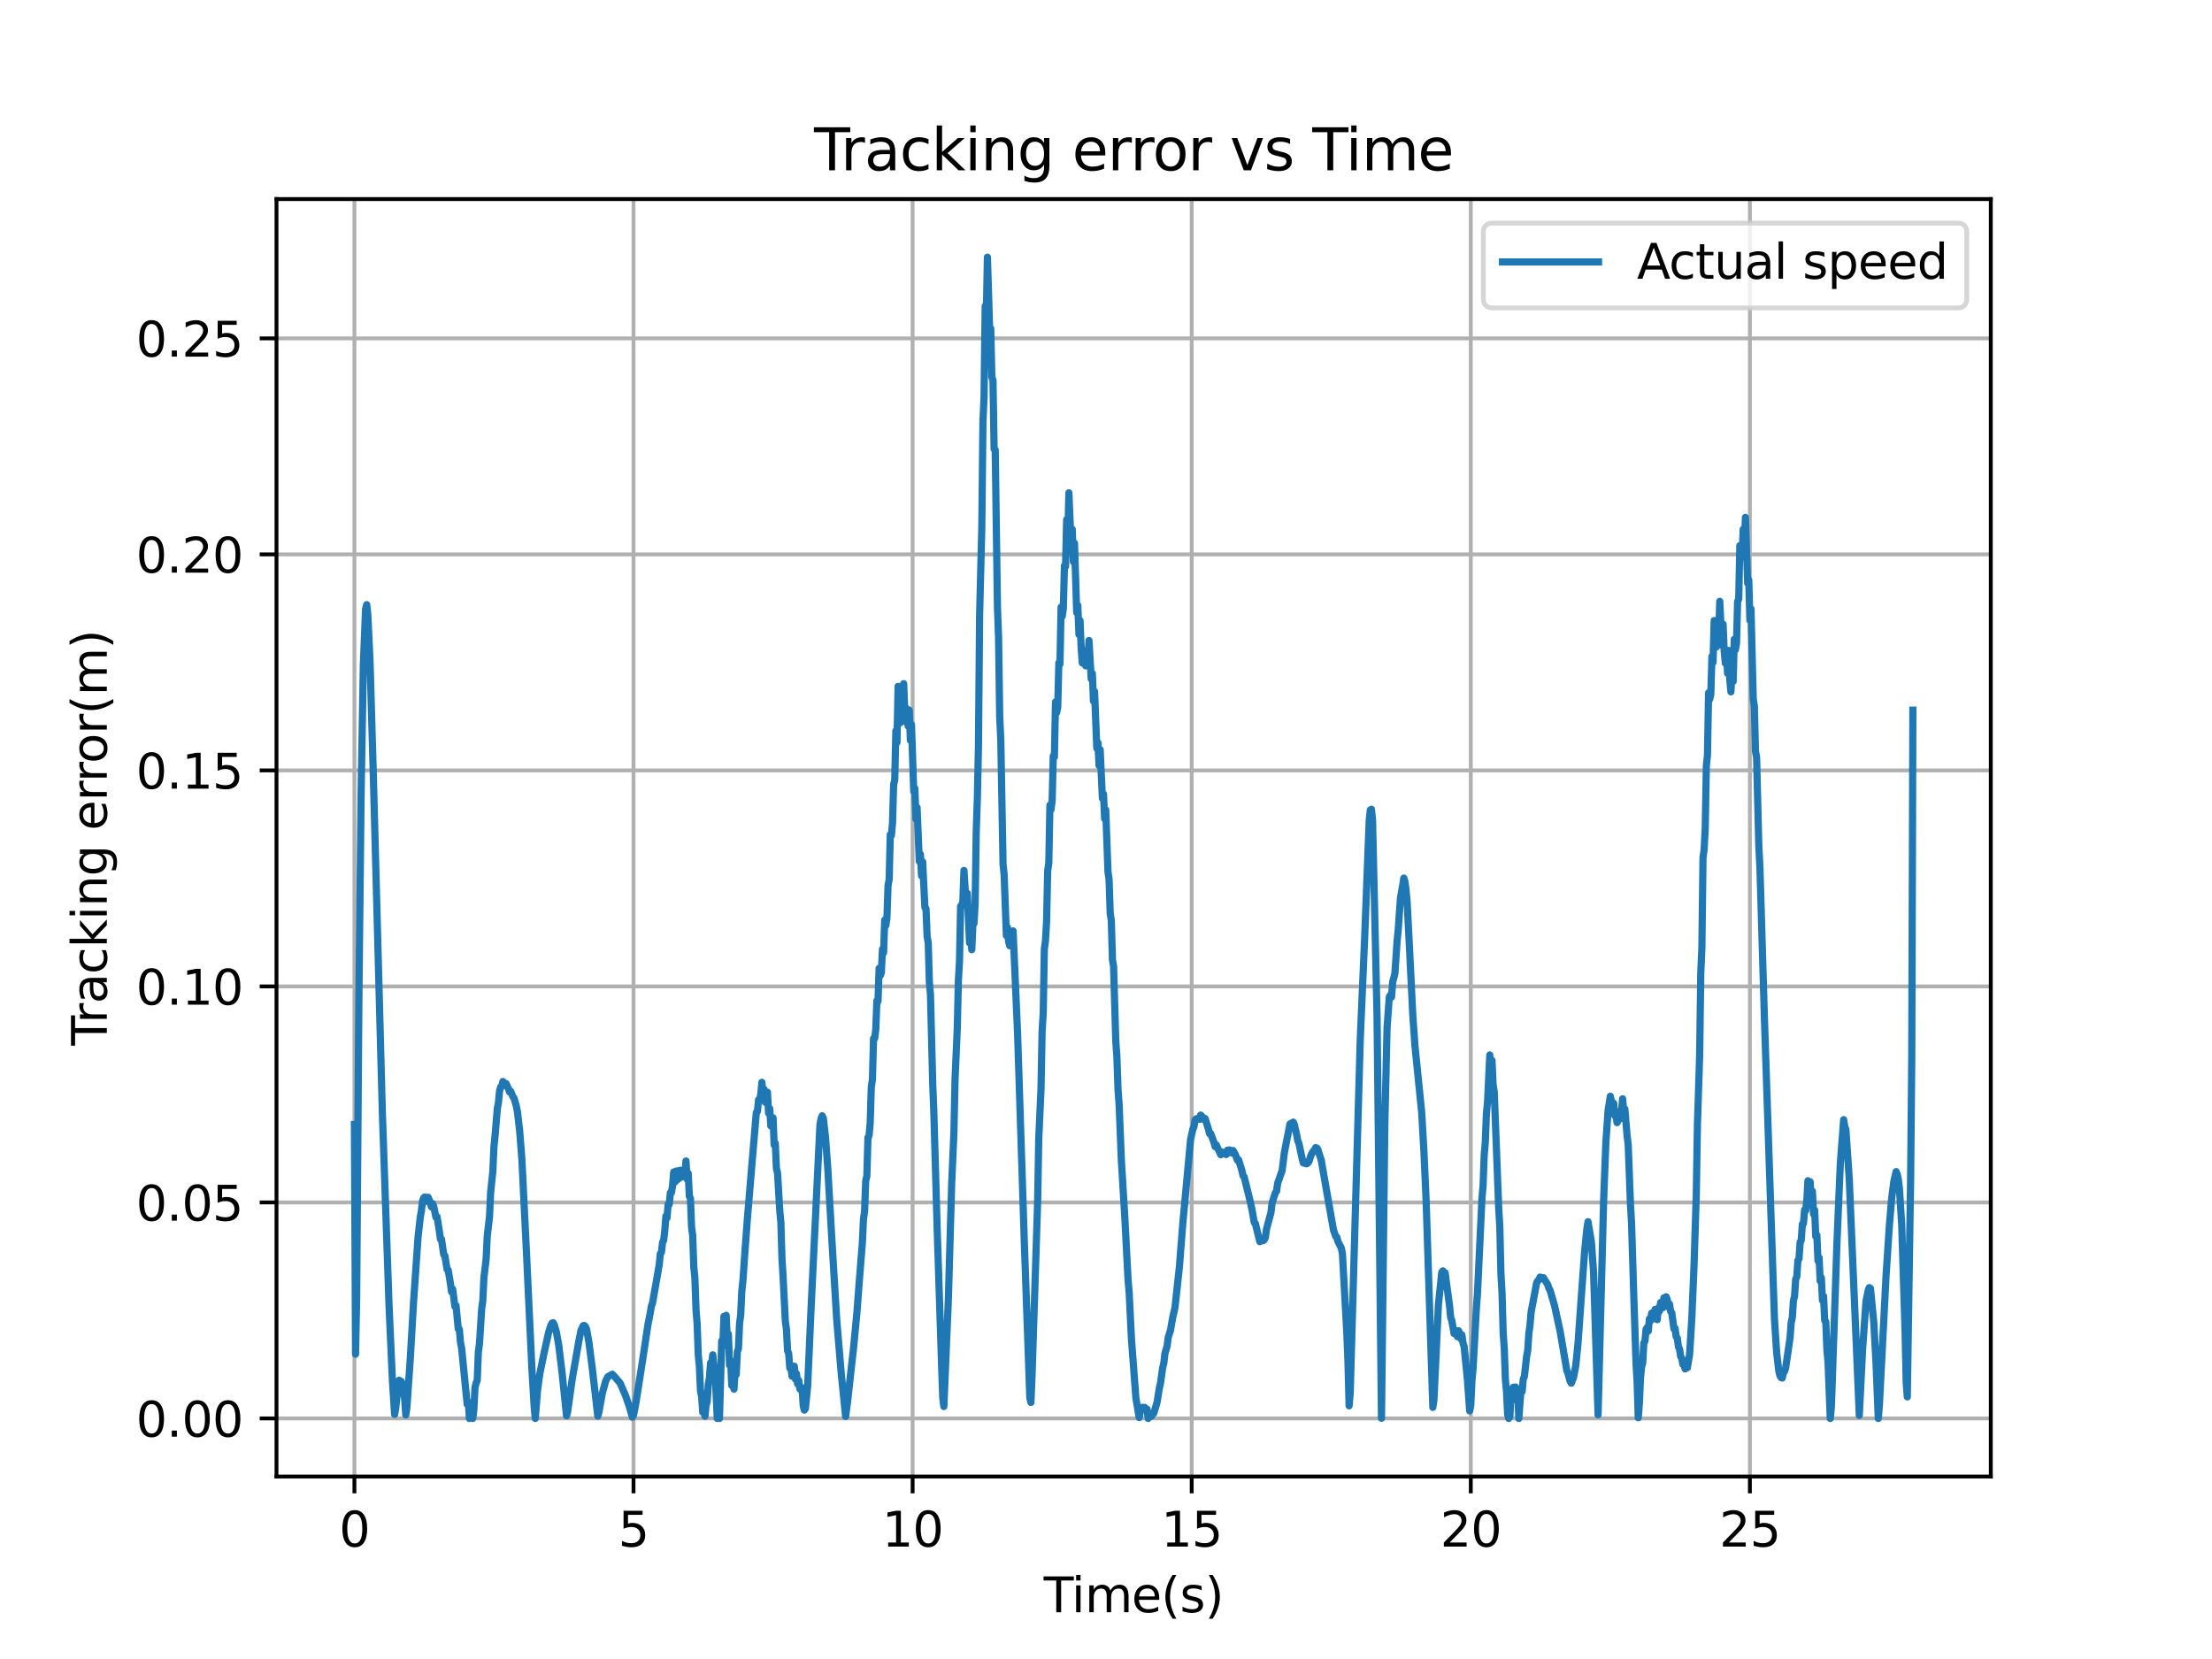 <?xml version="1.0" encoding="utf-8" standalone="no"?>
<!DOCTYPE svg PUBLIC "-//W3C//DTD SVG 1.1//EN"
  "http://www.w3.org/Graphics/SVG/1.1/DTD/svg11.dtd">
<svg xmlns:xlink="http://www.w3.org/1999/xlink" width="460.8pt" height="345.6pt" viewBox="0 0 460.8 345.6" xmlns="http://www.w3.org/2000/svg" version="1.1">
 <defs>
  <style type="text/css">*{stroke-linejoin: round; stroke-linecap: butt}</style>
 </defs>
 <g id="figure_1">
  <g id="patch_1">
   <path d="M 0 345.6 
L 460.8 345.6 
L 460.8 0 
L 0 0 
z
" style="fill: #ffffff"/>
  </g>
  <g id="axes_1">
   <g id="patch_2">
    <path d="M 57.6 307.584 
L 414.72 307.584 
L 414.72 41.472 
L 57.6 41.472 
z
" style="fill: #ffffff"/>
   </g>
   <g id="matplotlib.axis_1">
    <g id="xtick_1">
     <g id="line2d_1">
      <path d="M 73.833 307.584 
L 73.833 41.472 
" clip-path="url(#p7674a01f30)" style="fill: none; stroke: #b0b0b0; stroke-width: 0.8; stroke-linecap: square"/>
     </g>
     <g id="line2d_2">
      <defs>
       <path id="mf466d9a75c" d="M 0 0 
L 0 3.5 
" style="stroke: #000000; stroke-width: 0.8"/>
      </defs>
      <g>
       <use xlink:href="#mf466d9a75c" x="73.833" y="307.584" style="stroke: #000000; stroke-width: 0.8"/>
      </g>
     </g>
     <g id="text_1">
      <!-- 0 -->
      <g transform="translate(70.651 322.182) scale(0.1 -0.1)">
       <defs>
        <path id="DejaVuSans-30" d="M 2034 4250 
Q 1547 4250 1301 3770 
Q 1056 3291 1056 2328 
Q 1056 1369 1301 889 
Q 1547 409 2034 409 
Q 2525 409 2770 889 
Q 3016 1369 3016 2328 
Q 3016 3291 2770 3770 
Q 2525 4250 2034 4250 
z
M 2034 4750 
Q 2819 4750 3233 4129 
Q 3647 3509 3647 2328 
Q 3647 1150 3233 529 
Q 2819 -91 2034 -91 
Q 1250 -91 836 529 
Q 422 1150 422 2328 
Q 422 3509 836 4129 
Q 1250 4750 2034 4750 
z
" transform="scale(0.016)"/>
       </defs>
       <use xlink:href="#DejaVuSans-30"/>
      </g>
     </g>
    </g>
    <g id="xtick_2">
     <g id="line2d_3">
      <path d="M 131.973 307.584 
L 131.973 41.472 
" clip-path="url(#p7674a01f30)" style="fill: none; stroke: #b0b0b0; stroke-width: 0.8; stroke-linecap: square"/>
     </g>
     <g id="line2d_4">
      <g>
       <use xlink:href="#mf466d9a75c" x="131.973" y="307.584" style="stroke: #000000; stroke-width: 0.8"/>
      </g>
     </g>
     <g id="text_2">
      <!-- 5 -->
      <g transform="translate(128.792 322.182) scale(0.1 -0.1)">
       <defs>
        <path id="DejaVuSans-35" d="M 691 4666 
L 3169 4666 
L 3169 4134 
L 1269 4134 
L 1269 2991 
Q 1406 3038 1543 3061 
Q 1681 3084 1819 3084 
Q 2600 3084 3056 2656 
Q 3513 2228 3513 1497 
Q 3513 744 3044 326 
Q 2575 -91 1722 -91 
Q 1428 -91 1123 -41 
Q 819 9 494 109 
L 494 744 
Q 775 591 1075 516 
Q 1375 441 1709 441 
Q 2250 441 2565 725 
Q 2881 1009 2881 1497 
Q 2881 1984 2565 2268 
Q 2250 2553 1709 2553 
Q 1456 2553 1204 2497 
Q 953 2441 691 2322 
L 691 4666 
z
" transform="scale(0.016)"/>
       </defs>
       <use xlink:href="#DejaVuSans-35"/>
      </g>
     </g>
    </g>
    <g id="xtick_3">
     <g id="line2d_5">
      <path d="M 190.113 307.584 
L 190.113 41.472 
" clip-path="url(#p7674a01f30)" style="fill: none; stroke: #b0b0b0; stroke-width: 0.8; stroke-linecap: square"/>
     </g>
     <g id="line2d_6">
      <g>
       <use xlink:href="#mf466d9a75c" x="190.113" y="307.584" style="stroke: #000000; stroke-width: 0.8"/>
      </g>
     </g>
     <g id="text_3">
      <!-- 10 -->
      <g transform="translate(183.751 322.182) scale(0.1 -0.1)">
       <defs>
        <path id="DejaVuSans-31" d="M 794 531 
L 1825 531 
L 1825 4091 
L 703 3866 
L 703 4441 
L 1819 4666 
L 2450 4666 
L 2450 531 
L 3481 531 
L 3481 0 
L 794 0 
L 794 531 
z
" transform="scale(0.016)"/>
       </defs>
       <use xlink:href="#DejaVuSans-31"/>
       <use xlink:href="#DejaVuSans-30" x="63.623"/>
      </g>
     </g>
    </g>
    <g id="xtick_4">
     <g id="line2d_7">
      <path d="M 248.253 307.584 
L 248.253 41.472 
" clip-path="url(#p7674a01f30)" style="fill: none; stroke: #b0b0b0; stroke-width: 0.8; stroke-linecap: square"/>
     </g>
     <g id="line2d_8">
      <g>
       <use xlink:href="#mf466d9a75c" x="248.253" y="307.584" style="stroke: #000000; stroke-width: 0.8"/>
      </g>
     </g>
     <g id="text_4">
      <!-- 15 -->
      <g transform="translate(241.891 322.182) scale(0.1 -0.1)">
       <use xlink:href="#DejaVuSans-31"/>
       <use xlink:href="#DejaVuSans-35" x="63.623"/>
      </g>
     </g>
    </g>
    <g id="xtick_5">
     <g id="line2d_9">
      <path d="M 306.393 307.584 
L 306.393 41.472 
" clip-path="url(#p7674a01f30)" style="fill: none; stroke: #b0b0b0; stroke-width: 0.8; stroke-linecap: square"/>
     </g>
     <g id="line2d_10">
      <g>
       <use xlink:href="#mf466d9a75c" x="306.393" y="307.584" style="stroke: #000000; stroke-width: 0.8"/>
      </g>
     </g>
     <g id="text_5">
      <!-- 20 -->
      <g transform="translate(300.031 322.182) scale(0.1 -0.1)">
       <defs>
        <path id="DejaVuSans-32" d="M 1228 531 
L 3431 531 
L 3431 0 
L 469 0 
L 469 531 
Q 828 903 1448 1529 
Q 2069 2156 2228 2338 
Q 2531 2678 2651 2914 
Q 2772 3150 2772 3378 
Q 2772 3750 2511 3984 
Q 2250 4219 1831 4219 
Q 1534 4219 1204 4116 
Q 875 4013 500 3803 
L 500 4441 
Q 881 4594 1212 4672 
Q 1544 4750 1819 4750 
Q 2544 4750 2975 4387 
Q 3406 4025 3406 3419 
Q 3406 3131 3298 2873 
Q 3191 2616 2906 2266 
Q 2828 2175 2409 1742 
Q 1991 1309 1228 531 
z
" transform="scale(0.016)"/>
       </defs>
       <use xlink:href="#DejaVuSans-32"/>
       <use xlink:href="#DejaVuSans-30" x="63.623"/>
      </g>
     </g>
    </g>
    <g id="xtick_6">
     <g id="line2d_11">
      <path d="M 364.533 307.584 
L 364.533 41.472 
" clip-path="url(#p7674a01f30)" style="fill: none; stroke: #b0b0b0; stroke-width: 0.8; stroke-linecap: square"/>
     </g>
     <g id="line2d_12">
      <g>
       <use xlink:href="#mf466d9a75c" x="364.533" y="307.584" style="stroke: #000000; stroke-width: 0.8"/>
      </g>
     </g>
     <g id="text_6">
      <!-- 25 -->
      <g transform="translate(358.171 322.182) scale(0.1 -0.1)">
       <use xlink:href="#DejaVuSans-32"/>
       <use xlink:href="#DejaVuSans-35" x="63.623"/>
      </g>
     </g>
    </g>
    <g id="text_7">
     <!-- Time(s) -->
     <g transform="translate(217.42 335.861) scale(0.1 -0.1)">
      <defs>
       <path id="DejaVuSans-54" d="M -19 4666 
L 3928 4666 
L 3928 4134 
L 2272 4134 
L 2272 0 
L 1638 0 
L 1638 4134 
L -19 4134 
L -19 4666 
z
" transform="scale(0.016)"/>
       <path id="DejaVuSans-69" d="M 603 3500 
L 1178 3500 
L 1178 0 
L 603 0 
L 603 3500 
z
M 603 4863 
L 1178 4863 
L 1178 4134 
L 603 4134 
L 603 4863 
z
" transform="scale(0.016)"/>
       <path id="DejaVuSans-6d" d="M 3328 2828 
Q 3544 3216 3844 3400 
Q 4144 3584 4550 3584 
Q 5097 3584 5394 3201 
Q 5691 2819 5691 2113 
L 5691 0 
L 5113 0 
L 5113 2094 
Q 5113 2597 4934 2840 
Q 4756 3084 4391 3084 
Q 3944 3084 3684 2787 
Q 3425 2491 3425 1978 
L 3425 0 
L 2847 0 
L 2847 2094 
Q 2847 2600 2669 2842 
Q 2491 3084 2119 3084 
Q 1678 3084 1418 2786 
Q 1159 2488 1159 1978 
L 1159 0 
L 581 0 
L 581 3500 
L 1159 3500 
L 1159 2956 
Q 1356 3278 1631 3431 
Q 1906 3584 2284 3584 
Q 2666 3584 2933 3390 
Q 3200 3197 3328 2828 
z
" transform="scale(0.016)"/>
       <path id="DejaVuSans-65" d="M 3597 1894 
L 3597 1613 
L 953 1613 
Q 991 1019 1311 708 
Q 1631 397 2203 397 
Q 2534 397 2845 478 
Q 3156 559 3463 722 
L 3463 178 
Q 3153 47 2828 -22 
Q 2503 -91 2169 -91 
Q 1331 -91 842 396 
Q 353 884 353 1716 
Q 353 2575 817 3079 
Q 1281 3584 2069 3584 
Q 2775 3584 3186 3129 
Q 3597 2675 3597 1894 
z
M 3022 2063 
Q 3016 2534 2758 2815 
Q 2500 3097 2075 3097 
Q 1594 3097 1305 2825 
Q 1016 2553 972 2059 
L 3022 2063 
z
" transform="scale(0.016)"/>
       <path id="DejaVuSans-28" d="M 1984 4856 
Q 1566 4138 1362 3434 
Q 1159 2731 1159 2009 
Q 1159 1288 1364 580 
Q 1569 -128 1984 -844 
L 1484 -844 
Q 1016 -109 783 600 
Q 550 1309 550 2009 
Q 550 2706 781 3412 
Q 1013 4119 1484 4856 
L 1984 4856 
z
" transform="scale(0.016)"/>
       <path id="DejaVuSans-73" d="M 2834 3397 
L 2834 2853 
Q 2591 2978 2328 3040 
Q 2066 3103 1784 3103 
Q 1356 3103 1142 2972 
Q 928 2841 928 2578 
Q 928 2378 1081 2264 
Q 1234 2150 1697 2047 
L 1894 2003 
Q 2506 1872 2764 1633 
Q 3022 1394 3022 966 
Q 3022 478 2636 193 
Q 2250 -91 1575 -91 
Q 1294 -91 989 -36 
Q 684 19 347 128 
L 347 722 
Q 666 556 975 473 
Q 1284 391 1588 391 
Q 1994 391 2212 530 
Q 2431 669 2431 922 
Q 2431 1156 2273 1281 
Q 2116 1406 1581 1522 
L 1381 1569 
Q 847 1681 609 1914 
Q 372 2147 372 2553 
Q 372 3047 722 3315 
Q 1072 3584 1716 3584 
Q 2034 3584 2315 3537 
Q 2597 3491 2834 3397 
z
" transform="scale(0.016)"/>
       <path id="DejaVuSans-29" d="M 513 4856 
L 1013 4856 
Q 1481 4119 1714 3412 
Q 1947 2706 1947 2009 
Q 1947 1309 1714 600 
Q 1481 -109 1013 -844 
L 513 -844 
Q 928 -128 1133 580 
Q 1338 1288 1338 2009 
Q 1338 2731 1133 3434 
Q 928 4138 513 4856 
z
" transform="scale(0.016)"/>
      </defs>
      <use xlink:href="#DejaVuSans-54"/>
      <use xlink:href="#DejaVuSans-69" x="57.959"/>
      <use xlink:href="#DejaVuSans-6d" x="85.742"/>
      <use xlink:href="#DejaVuSans-65" x="183.154"/>
      <use xlink:href="#DejaVuSans-28" x="244.678"/>
      <use xlink:href="#DejaVuSans-73" x="283.691"/>
      <use xlink:href="#DejaVuSans-29" x="335.791"/>
     </g>
    </g>
   </g>
   <g id="matplotlib.axis_2">
    <g id="ytick_1">
     <g id="line2d_13">
      <path d="M 57.6 295.488 
L 414.72 295.488 
" clip-path="url(#p7674a01f30)" style="fill: none; stroke: #b0b0b0; stroke-width: 0.8; stroke-linecap: square"/>
     </g>
     <g id="line2d_14">
      <defs>
       <path id="m655058c99c" d="M 0 0 
L -3.5 0 
" style="stroke: #000000; stroke-width: 0.8"/>
      </defs>
      <g>
       <use xlink:href="#m655058c99c" x="57.6" y="295.488" style="stroke: #000000; stroke-width: 0.8"/>
      </g>
     </g>
     <g id="text_8">
      <!-- 0.00 -->
      <g transform="translate(28.334 299.287) scale(0.1 -0.1)">
       <defs>
        <path id="DejaVuSans-2e" d="M 684 794 
L 1344 794 
L 1344 0 
L 684 0 
L 684 794 
z
" transform="scale(0.016)"/>
       </defs>
       <use xlink:href="#DejaVuSans-30"/>
       <use xlink:href="#DejaVuSans-2e" x="63.623"/>
       <use xlink:href="#DejaVuSans-30" x="95.41"/>
       <use xlink:href="#DejaVuSans-30" x="159.033"/>
      </g>
     </g>
    </g>
    <g id="ytick_2">
     <g id="line2d_15">
      <path d="M 57.6 250.488 
L 414.72 250.488 
" clip-path="url(#p7674a01f30)" style="fill: none; stroke: #b0b0b0; stroke-width: 0.8; stroke-linecap: square"/>
     </g>
     <g id="line2d_16">
      <g>
       <use xlink:href="#m655058c99c" x="57.6" y="250.488" style="stroke: #000000; stroke-width: 0.8"/>
      </g>
     </g>
     <g id="text_9">
      <!-- 0.05 -->
      <g transform="translate(28.334 254.288) scale(0.1 -0.1)">
       <use xlink:href="#DejaVuSans-30"/>
       <use xlink:href="#DejaVuSans-2e" x="63.623"/>
       <use xlink:href="#DejaVuSans-30" x="95.41"/>
       <use xlink:href="#DejaVuSans-35" x="159.033"/>
      </g>
     </g>
    </g>
    <g id="ytick_3">
     <g id="line2d_17">
      <path d="M 57.6 205.489 
L 414.72 205.489 
" clip-path="url(#p7674a01f30)" style="fill: none; stroke: #b0b0b0; stroke-width: 0.8; stroke-linecap: square"/>
     </g>
     <g id="line2d_18">
      <g>
       <use xlink:href="#m655058c99c" x="57.6" y="205.489" style="stroke: #000000; stroke-width: 0.8"/>
      </g>
     </g>
     <g id="text_10">
      <!-- 0.10 -->
      <g transform="translate(28.334 209.288) scale(0.1 -0.1)">
       <use xlink:href="#DejaVuSans-30"/>
       <use xlink:href="#DejaVuSans-2e" x="63.623"/>
       <use xlink:href="#DejaVuSans-31" x="95.41"/>
       <use xlink:href="#DejaVuSans-30" x="159.033"/>
      </g>
     </g>
    </g>
    <g id="ytick_4">
     <g id="line2d_19">
      <path d="M 57.6 160.489 
L 414.72 160.489 
" clip-path="url(#p7674a01f30)" style="fill: none; stroke: #b0b0b0; stroke-width: 0.8; stroke-linecap: square"/>
     </g>
     <g id="line2d_20">
      <g>
       <use xlink:href="#m655058c99c" x="57.6" y="160.489" style="stroke: #000000; stroke-width: 0.8"/>
      </g>
     </g>
     <g id="text_11">
      <!-- 0.15 -->
      <g transform="translate(28.334 164.288) scale(0.1 -0.1)">
       <use xlink:href="#DejaVuSans-30"/>
       <use xlink:href="#DejaVuSans-2e" x="63.623"/>
       <use xlink:href="#DejaVuSans-31" x="95.41"/>
       <use xlink:href="#DejaVuSans-35" x="159.033"/>
      </g>
     </g>
    </g>
    <g id="ytick_5">
     <g id="line2d_21">
      <path d="M 57.6 115.489 
L 414.72 115.489 
" clip-path="url(#p7674a01f30)" style="fill: none; stroke: #b0b0b0; stroke-width: 0.8; stroke-linecap: square"/>
     </g>
     <g id="line2d_22">
      <g>
       <use xlink:href="#m655058c99c" x="57.6" y="115.489" style="stroke: #000000; stroke-width: 0.8"/>
      </g>
     </g>
     <g id="text_12">
      <!-- 0.20 -->
      <g transform="translate(28.334 119.289) scale(0.1 -0.1)">
       <use xlink:href="#DejaVuSans-30"/>
       <use xlink:href="#DejaVuSans-2e" x="63.623"/>
       <use xlink:href="#DejaVuSans-32" x="95.41"/>
       <use xlink:href="#DejaVuSans-30" x="159.033"/>
      </g>
     </g>
    </g>
    <g id="ytick_6">
     <g id="line2d_23">
      <path d="M 57.6 70.49 
L 414.72 70.49 
" clip-path="url(#p7674a01f30)" style="fill: none; stroke: #b0b0b0; stroke-width: 0.8; stroke-linecap: square"/>
     </g>
     <g id="line2d_24">
      <g>
       <use xlink:href="#m655058c99c" x="57.6" y="70.49" style="stroke: #000000; stroke-width: 0.8"/>
      </g>
     </g>
     <g id="text_13">
      <!-- 0.25 -->
      <g transform="translate(28.334 74.289) scale(0.1 -0.1)">
       <use xlink:href="#DejaVuSans-30"/>
       <use xlink:href="#DejaVuSans-2e" x="63.623"/>
       <use xlink:href="#DejaVuSans-32" x="95.41"/>
       <use xlink:href="#DejaVuSans-35" x="159.033"/>
      </g>
     </g>
    </g>
    <g id="text_14">
     <!-- Tracking error(m) -->
     <g transform="translate(22.255 217.804) rotate(-90) scale(0.1 -0.1)">
      <defs>
       <path id="DejaVuSans-72" d="M 2631 2963 
Q 2534 3019 2420 3045 
Q 2306 3072 2169 3072 
Q 1681 3072 1420 2755 
Q 1159 2438 1159 1844 
L 1159 0 
L 581 0 
L 581 3500 
L 1159 3500 
L 1159 2956 
Q 1341 3275 1631 3429 
Q 1922 3584 2338 3584 
Q 2397 3584 2469 3576 
Q 2541 3569 2628 3553 
L 2631 2963 
z
" transform="scale(0.016)"/>
       <path id="DejaVuSans-61" d="M 2194 1759 
Q 1497 1759 1228 1600 
Q 959 1441 959 1056 
Q 959 750 1161 570 
Q 1363 391 1709 391 
Q 2188 391 2477 730 
Q 2766 1069 2766 1631 
L 2766 1759 
L 2194 1759 
z
M 3341 1997 
L 3341 0 
L 2766 0 
L 2766 531 
Q 2569 213 2275 61 
Q 1981 -91 1556 -91 
Q 1019 -91 701 211 
Q 384 513 384 1019 
Q 384 1609 779 1909 
Q 1175 2209 1959 2209 
L 2766 2209 
L 2766 2266 
Q 2766 2663 2505 2880 
Q 2244 3097 1772 3097 
Q 1472 3097 1187 3025 
Q 903 2953 641 2809 
L 641 3341 
Q 956 3463 1253 3523 
Q 1550 3584 1831 3584 
Q 2591 3584 2966 3190 
Q 3341 2797 3341 1997 
z
" transform="scale(0.016)"/>
       <path id="DejaVuSans-63" d="M 3122 3366 
L 3122 2828 
Q 2878 2963 2633 3030 
Q 2388 3097 2138 3097 
Q 1578 3097 1268 2742 
Q 959 2388 959 1747 
Q 959 1106 1268 751 
Q 1578 397 2138 397 
Q 2388 397 2633 464 
Q 2878 531 3122 666 
L 3122 134 
Q 2881 22 2623 -34 
Q 2366 -91 2075 -91 
Q 1284 -91 818 406 
Q 353 903 353 1747 
Q 353 2603 823 3093 
Q 1294 3584 2113 3584 
Q 2378 3584 2631 3529 
Q 2884 3475 3122 3366 
z
" transform="scale(0.016)"/>
       <path id="DejaVuSans-6b" d="M 581 4863 
L 1159 4863 
L 1159 1991 
L 2875 3500 
L 3609 3500 
L 1753 1863 
L 3688 0 
L 2938 0 
L 1159 1709 
L 1159 0 
L 581 0 
L 581 4863 
z
" transform="scale(0.016)"/>
       <path id="DejaVuSans-6e" d="M 3513 2113 
L 3513 0 
L 2938 0 
L 2938 2094 
Q 2938 2591 2744 2837 
Q 2550 3084 2163 3084 
Q 1697 3084 1428 2787 
Q 1159 2491 1159 1978 
L 1159 0 
L 581 0 
L 581 3500 
L 1159 3500 
L 1159 2956 
Q 1366 3272 1645 3428 
Q 1925 3584 2291 3584 
Q 2894 3584 3203 3211 
Q 3513 2838 3513 2113 
z
" transform="scale(0.016)"/>
       <path id="DejaVuSans-67" d="M 2906 1791 
Q 2906 2416 2648 2759 
Q 2391 3103 1925 3103 
Q 1463 3103 1205 2759 
Q 947 2416 947 1791 
Q 947 1169 1205 825 
Q 1463 481 1925 481 
Q 2391 481 2648 825 
Q 2906 1169 2906 1791 
z
M 3481 434 
Q 3481 -459 3084 -895 
Q 2688 -1331 1869 -1331 
Q 1566 -1331 1297 -1286 
Q 1028 -1241 775 -1147 
L 775 -588 
Q 1028 -725 1275 -790 
Q 1522 -856 1778 -856 
Q 2344 -856 2625 -561 
Q 2906 -266 2906 331 
L 2906 616 
Q 2728 306 2450 153 
Q 2172 0 1784 0 
Q 1141 0 747 490 
Q 353 981 353 1791 
Q 353 2603 747 3093 
Q 1141 3584 1784 3584 
Q 2172 3584 2450 3431 
Q 2728 3278 2906 2969 
L 2906 3500 
L 3481 3500 
L 3481 434 
z
" transform="scale(0.016)"/>
       <path id="DejaVuSans-20" transform="scale(0.016)"/>
       <path id="DejaVuSans-6f" d="M 1959 3097 
Q 1497 3097 1228 2736 
Q 959 2375 959 1747 
Q 959 1119 1226 758 
Q 1494 397 1959 397 
Q 2419 397 2687 759 
Q 2956 1122 2956 1747 
Q 2956 2369 2687 2733 
Q 2419 3097 1959 3097 
z
M 1959 3584 
Q 2709 3584 3137 3096 
Q 3566 2609 3566 1747 
Q 3566 888 3137 398 
Q 2709 -91 1959 -91 
Q 1206 -91 779 398 
Q 353 888 353 1747 
Q 353 2609 779 3096 
Q 1206 3584 1959 3584 
z
" transform="scale(0.016)"/>
      </defs>
      <use xlink:href="#DejaVuSans-54"/>
      <use xlink:href="#DejaVuSans-72" x="46.334"/>
      <use xlink:href="#DejaVuSans-61" x="87.447"/>
      <use xlink:href="#DejaVuSans-63" x="148.727"/>
      <use xlink:href="#DejaVuSans-6b" x="203.707"/>
      <use xlink:href="#DejaVuSans-69" x="261.617"/>
      <use xlink:href="#DejaVuSans-6e" x="289.4"/>
      <use xlink:href="#DejaVuSans-67" x="352.779"/>
      <use xlink:href="#DejaVuSans-20" x="416.256"/>
      <use xlink:href="#DejaVuSans-65" x="448.043"/>
      <use xlink:href="#DejaVuSans-72" x="509.566"/>
      <use xlink:href="#DejaVuSans-72" x="548.93"/>
      <use xlink:href="#DejaVuSans-6f" x="587.793"/>
      <use xlink:href="#DejaVuSans-72" x="648.975"/>
      <use xlink:href="#DejaVuSans-28" x="690.088"/>
      <use xlink:href="#DejaVuSans-6d" x="729.102"/>
      <use xlink:href="#DejaVuSans-29" x="826.514"/>
     </g>
    </g>
   </g>
   <g id="line2d_25">
    <path d="M 73.833 234.255 
L 74.065 282.103 
L 74.065 282.103 
L 74.298 270.303 
L 74.298 270.303 
L 74.763 208.064 
L 74.763 208.064 
L 75.228 165.012 
L 75.228 165.012 
L 75.693 138.436 
L 75.693 138.436 
L 76.158 126.861 
L 76.158 126.861 
L 76.391 125.958 
L 76.391 125.958 
L 76.623 128.081 
L 76.623 128.081 
L 77.089 137.847 
L 77.089 137.847 
L 77.786 162.085 
L 77.786 162.085 
L 79.647 231.654 
L 79.647 231.654 
L 81.042 271.918 
L 81.042 271.918 
L 81.74 287.42 
L 81.74 287.42 
L 82.205 294.649 
L 82.205 294.649 
L 82.437 293.342 
L 82.437 293.342 
L 82.903 288.938 
L 82.903 288.938 
L 83.135 287.536 
L 83.135 287.536 
L 83.6 287.796 
L 83.6 287.796 
L 83.833 288.444 
L 83.833 288.444 
L 84.298 291.395 
L 84.298 291.395 
L 84.531 294.762 
L 84.531 294.762 
L 84.763 293.222 
L 84.763 293.222 
L 85.461 283.158 
L 85.461 283.158 
L 86.158 271.159 
L 86.158 271.159 
L 87.089 257.668 
L 87.089 257.668 
L 87.554 253.554 
L 87.554 253.554 
L 87.786 252.224 
L 87.786 252.224 
L 88.019 250.238 
L 88.019 250.238 
L 88.251 249.565 
L 88.251 249.565 
L 88.484 249.354 
L 88.484 249.354 
L 88.717 249.611 
L 88.717 249.611 
L 88.949 250.279 
L 88.949 250.279 
L 89.182 249.411 
L 89.182 249.411 
L 89.647 250.551 
L 89.647 250.551 
L 89.879 251.423 
L 89.879 251.423 
L 90.112 250.744 
L 90.112 250.744 
L 90.345 251.277 
L 90.345 251.277 
L 90.81 253.566 
L 90.81 253.566 
L 91.042 253.46 
L 91.042 253.46 
L 91.507 256.328 
L 91.507 256.328 
L 91.74 258.129 
L 91.74 258.129 
L 91.972 258.13 
L 91.972 258.13 
L 92.438 261.382 
L 92.438 261.382 
L 92.67 261.581 
L 92.67 261.581 
L 93.135 264.443 
L 93.135 264.443 
L 93.368 264.608 
L 93.368 264.608 
L 93.833 267.382 
L 93.833 267.382 
L 94.065 269.115 
L 94.065 269.115 
L 94.298 268.539 
L 94.298 268.539 
L 94.763 272.172 
L 94.763 272.172 
L 94.996 271.956 
L 94.996 271.956 
L 95.461 276.81 
L 95.461 276.81 
L 95.693 276.925 
L 95.693 276.925 
L 95.926 279.654 
L 95.926 279.654 
L 96.159 280.799 
L 96.159 280.799 
L 97.321 292.516 
L 97.321 292.516 
L 97.554 292.064 
L 97.554 292.064 
L 97.786 295.488 
L 97.786 295.488 
L 98.019 295.238 
L 98.019 295.238 
L 98.252 292.739 
L 98.252 292.739 
L 98.484 295.488 
L 98.484 295.488 
L 98.717 293.628 
L 98.717 293.628 
L 98.949 289.051 
L 98.949 289.051 
L 99.182 288.065 
L 99.182 288.065 
L 99.414 287.6 
L 99.414 287.6 
L 99.647 281.683 
L 99.647 281.683 
L 99.88 279.896 
L 99.88 279.896 
L 100.345 272.596 
L 100.345 272.596 
L 100.577 270.944 
L 100.81 266.144 
L 100.81 266.144 
L 101.275 262.223 
L 101.275 262.223 
L 101.507 257.447 
L 101.507 257.447 
L 101.973 253.493 
L 101.973 253.493 
L 102.205 248.42 
L 102.205 248.42 
L 102.67 244.001 
L 102.67 244.001 
L 102.903 238.822 
L 102.903 238.822 
L 103.135 236.569 
L 103.135 236.569 
L 103.6 230.938 
L 103.6 230.938 
L 103.833 229.69 
L 103.833 229.69 
L 104.066 227.284 
L 104.066 227.284 
L 104.298 226.436 
L 104.298 226.436 
L 104.531 226.329 
L 104.531 226.329 
L 104.763 225.299 
L 104.763 225.299 
L 104.996 225.5 
L 105.228 226.087 
L 105.228 226.087 
L 105.461 225.768 
L 105.461 225.768 
L 105.926 226.864 
L 105.926 226.864 
L 106.159 227.49 
L 106.159 227.49 
L 106.391 227.336 
L 106.856 228.49 
L 106.856 228.49 
L 107.089 228.763 
L 107.089 228.763 
L 107.554 230.409 
L 107.554 230.409 
L 107.787 231.573 
L 107.787 231.573 
L 108.252 235.537 
L 108.252 235.537 
L 108.717 241.474 
L 108.717 241.474 
L 109.647 260.391 
L 109.647 260.391 
L 110.81 285.268 
L 110.81 285.268 
L 111.275 293.039 
L 111.275 293.039 
L 111.508 295.488 
L 111.508 295.488 
L 111.973 289.643 
L 111.973 289.643 
L 112.438 286.245 
L 112.438 286.245 
L 113.368 281.712 
L 113.368 281.712 
L 114.298 277.526 
L 114.298 277.526 
L 114.763 276.053 
L 114.763 276.053 
L 114.996 275.64 
L 114.996 275.64 
L 115.229 275.544 
L 115.229 275.544 
L 115.461 275.972 
L 115.461 275.972 
L 115.926 277.598 
L 115.926 277.598 
L 116.391 280.204 
L 116.391 280.204 
L 117.089 285.94 
L 117.089 285.94 
L 118.019 294.935 
L 118.019 294.935 
L 118.252 294.075 
L 118.252 294.075 
L 119.182 287.405 
L 119.182 287.405 
L 120.577 279.41 
L 120.577 279.41 
L 121.043 277.09 
L 121.043 277.09 
L 121.508 276.153 
L 121.508 276.153 
L 121.74 276.126 
L 121.973 276.378 
L 121.973 276.378 
L 122.205 276.949 
L 122.205 276.949 
L 122.67 279.57 
L 122.67 279.57 
L 123.368 284.919 
L 123.368 284.919 
L 124.531 295.011 
L 124.531 295.011 
L 124.763 294.203 
L 124.763 294.203 
L 125.461 290.282 
L 125.461 290.282 
L 126.159 287.742 
L 126.159 287.742 
L 126.624 286.788 
L 126.624 286.788 
L 127.554 286.278 
L 127.554 286.278 
L 128.019 286.759 
L 128.019 286.759 
L 129.182 288.118 
L 129.182 288.118 
L 130.345 290.813 
L 130.345 290.813 
L 131.043 292.858 
L 131.043 292.858 
L 131.74 295.228 
L 131.74 295.228 
L 131.973 294.8 
L 131.973 294.8 
L 132.438 292.46 
L 132.438 292.46 
L 133.833 283.554 
L 133.833 283.554 
L 134.996 275.829 
L 134.996 275.829 
L 135.461 273.487 
L 135.461 273.487 
L 135.694 272.095 
L 135.694 272.095 
L 135.926 271.473 
L 135.926 271.473 
L 137.322 263.526 
L 137.322 263.526 
L 137.554 261.173 
L 137.554 261.173 
L 137.787 260.894 
L 137.787 260.894 
L 138.019 258.845 
L 138.019 258.845 
L 138.252 258.367 
L 138.252 258.367 
L 138.485 256.42 
L 138.485 256.42 
L 138.717 253.341 
L 138.717 253.341 
L 138.95 253.721 
L 138.95 253.721 
L 139.182 250.92 
L 139.182 250.92 
L 139.415 250.899 
L 139.415 250.899 
L 139.647 248.483 
L 139.647 248.483 
L 139.88 248.423 
L 140.112 246.943 
L 140.112 246.943 
L 140.345 244.155 
L 140.345 244.155 
L 140.578 246.243 
L 140.578 246.243 
L 140.81 243.96 
L 140.81 243.96 
L 141.043 245.829 
L 141.043 245.829 
L 141.275 243.889 
L 141.275 243.889 
L 141.508 245.473 
L 141.508 245.473 
L 141.74 243.786 
L 141.973 245.195 
L 141.973 245.195 
L 142.206 243.888 
L 142.206 243.888 
L 142.438 245.078 
L 142.438 245.078 
L 142.671 244.301 
L 142.671 244.301 
L 142.903 241.861 
L 142.903 241.861 
L 143.136 245.638 
L 143.136 245.638 
L 143.368 244.422 
L 143.368 244.422 
L 143.601 249.202 
L 143.601 249.202 
L 143.833 249.624 
L 143.833 249.624 
L 144.066 255.617 
L 144.066 255.617 
L 144.299 257.354 
L 144.299 257.354 
L 144.531 263.956 
L 144.764 266.331 
L 144.764 266.331 
L 144.996 272.92 
L 145.229 275.822 
L 145.229 275.822 
L 145.461 282.265 
L 145.694 284.642 
L 145.694 284.642 
L 145.927 289.769 
L 145.927 289.769 
L 146.159 290.917 
L 146.159 290.917 
L 146.392 294.199 
L 146.624 293.84 
L 146.624 293.84 
L 146.857 295.028 
L 146.857 295.028 
L 147.089 292.737 
L 147.089 292.737 
L 147.322 291.95 
L 147.554 288.365 
L 147.554 288.365 
L 147.787 287.033 
L 147.787 287.033 
L 148.02 283.924 
L 148.02 283.924 
L 148.252 284.144 
L 148.252 284.144 
L 148.485 282.24 
L 148.485 282.24 
L 148.717 284.604 
L 148.717 284.604 
L 148.95 285.303 
L 148.95 285.303 
L 149.415 295.488 
L 149.415 295.488 
L 149.647 292.815 
L 149.647 292.815 
L 149.88 295.488 
L 149.88 295.488 
L 150.345 279.303 
L 150.345 279.303 
L 150.578 280.417 
L 150.578 280.417 
L 150.81 274.226 
L 150.81 274.226 
L 151.043 277.61 
L 151.043 277.61 
L 151.275 274.007 
L 151.275 274.007 
L 151.508 279.396 
L 151.508 279.396 
L 151.741 277.923 
L 151.741 277.923 
L 151.973 284.376 
L 151.973 284.376 
L 152.206 283.433 
L 152.206 283.433 
L 152.438 288.609 
L 152.438 288.609 
L 152.671 286.399 
L 152.671 286.399 
L 152.903 289.379 
L 152.903 289.379 
L 153.136 285.639 
L 153.136 285.639 
L 153.368 286.364 
L 153.368 286.364 
L 153.601 281.589 
L 153.601 281.589 
L 153.834 280.895 
L 153.834 280.895 
L 154.066 275.686 
L 154.066 275.686 
L 154.299 273.917 
L 154.299 273.917 
L 154.531 268.982 
L 154.531 268.982 
L 154.764 266.803 
L 154.764 266.803 
L 155.229 260.092 
L 155.229 260.092 
L 155.694 253.846 
L 155.694 253.846 
L 156.624 242.711 
L 156.624 242.711 
L 157.555 231.76 
L 157.555 231.76 
L 157.787 231.519 
L 157.787 231.519 
L 158.02 229.097 
L 158.02 229.097 
L 158.252 229.255 
L 158.252 229.255 
L 158.485 227.896 
L 158.485 227.896 
L 158.717 225.472 
L 158.717 225.472 
L 158.95 228.057 
L 158.95 228.057 
L 159.182 226.911 
L 159.182 226.911 
L 159.415 229.616 
L 159.415 229.616 
L 159.648 229.355 
L 159.648 229.355 
L 159.88 227.53 
L 159.88 227.53 
L 160.113 231.921 
L 160.113 231.921 
L 160.345 230.924 
L 160.345 230.924 
L 160.578 234.56 
L 160.578 234.56 
L 160.81 234.522 
L 160.81 234.522 
L 161.043 232.858 
L 161.043 232.858 
L 161.275 238.51 
L 161.275 238.51 
L 161.508 238.157 
L 161.508 238.157 
L 161.741 243.389 
L 161.741 243.389 
L 161.973 244.346 
L 161.973 244.346 
L 162.438 252.179 
L 162.438 252.179 
L 162.671 254.656 
L 162.671 254.656 
L 162.903 262.295 
L 162.903 262.295 
L 163.136 266.048 
L 163.136 266.048 
L 163.601 275.29 
L 163.601 275.29 
L 163.834 276.911 
L 163.834 276.911 
L 164.066 281.403 
L 164.066 281.403 
L 164.299 281.968 
L 164.299 281.968 
L 164.531 285.001 
L 164.531 285.001 
L 164.764 284.804 
L 164.764 284.804 
L 164.996 286.701 
L 164.996 286.701 
L 165.229 286.306 
L 165.229 286.306 
L 165.462 284.595 
L 165.462 284.595 
L 165.694 287.301 
L 165.694 287.301 
L 165.927 286.181 
L 165.927 286.181 
L 166.159 288.295 
L 166.159 288.295 
L 166.392 287.584 
L 166.392 287.584 
L 166.624 289.334 
L 166.624 289.334 
L 166.857 289.554 
L 166.857 289.554 
L 167.09 289.085 
L 167.09 289.085 
L 167.322 292.839 
L 167.322 292.839 
L 167.555 293.748 
L 167.555 293.748 
L 167.787 293.402 
L 167.787 293.402 
L 168.252 288.671 
L 168.252 288.671 
L 168.95 272.766 
L 168.95 272.766 
L 170.81 234.33 
L 170.81 234.33 
L 171.043 233.037 
L 171.043 233.037 
L 171.276 232.44 
L 171.276 232.44 
L 171.508 232.911 
L 171.508 232.911 
L 171.973 236.974 
L 171.973 236.974 
L 172.438 243.323 
L 172.438 243.323 
L 173.369 259.54 
L 173.369 259.54 
L 174.299 274.853 
L 174.299 274.853 
L 175.229 285.952 
L 175.229 285.952 
L 176.159 295.08 
L 176.159 295.08 
L 176.624 291.45 
L 176.624 291.45 
L 177.322 285.098 
L 177.322 285.098 
L 177.787 281.034 
L 177.787 281.034 
L 178.252 276.138 
L 178.252 276.138 
L 178.485 273.759 
L 178.485 273.759 
L 178.95 267.599 
L 178.95 267.599 
L 179.648 258.85 
L 179.648 258.85 
L 179.88 253.913 
L 179.88 253.913 
L 180.113 252.302 
L 180.113 252.302 
L 180.345 245.935 
L 180.345 245.935 
L 180.578 245.061 
L 180.578 245.061 
L 180.811 236.972 
L 180.811 236.972 
L 181.043 236.571 
L 181.043 236.571 
L 181.276 233.91 
L 181.276 233.91 
L 181.508 226.419 
L 181.508 226.419 
L 181.741 224.918 
L 181.741 224.918 
L 181.973 216.34 
L 181.973 216.34 
L 182.206 216.331 
L 182.206 216.331 
L 182.439 214.485 
L 182.439 214.485 
L 182.671 208.452 
L 182.671 208.452 
L 182.904 208.582 
L 182.904 208.582 
L 183.136 201.727 
L 183.136 201.727 
L 183.369 203.239 
L 183.369 203.239 
L 183.601 202.644 
L 183.601 202.644 
L 183.834 197.721 
L 183.834 197.721 
L 184.066 198.469 
L 184.066 198.469 
L 184.299 191.658 
L 184.299 191.658 
L 184.532 192.81 
L 184.532 192.81 
L 184.764 191.223 
L 184.764 191.223 
L 184.997 184.482 
L 184.997 184.482 
L 185.229 183.218 
L 185.229 183.218 
L 185.462 173.861 
L 185.462 173.861 
L 185.694 174.049 
L 185.694 174.049 
L 185.927 171.458 
L 185.927 171.458 
L 186.159 163.389 
L 186.159 163.389 
L 186.392 162.522 
L 186.392 162.522 
L 186.625 152.251 
L 186.625 152.251 
L 186.857 154.665 
L 186.857 154.665 
L 187.09 142.987 
L 187.09 142.987 
L 187.322 148.494 
L 187.322 148.494 
L 187.555 150.566 
L 187.555 150.566 
L 187.787 144.817 
L 187.787 144.817 
L 188.02 148.732 
L 188.02 148.732 
L 188.253 142.421 
L 188.253 142.421 
L 188.485 147.979 
L 188.485 147.979 
L 188.718 150.324 
L 188.718 150.324 
L 188.95 147.676 
L 189.183 151.265 
L 189.183 151.265 
L 189.415 147.937 
L 189.648 154.221 
L 189.648 154.221 
L 189.88 150.948 
L 189.88 150.948 
L 190.346 164.835 
L 190.346 164.835 
L 190.578 164.236 
L 190.578 164.236 
L 190.811 170.635 
L 190.811 170.635 
L 191.043 168.229 
L 191.043 168.229 
L 191.508 179.419 
L 191.508 179.419 
L 191.741 177.955 
L 191.741 177.955 
L 191.973 182.453 
L 191.973 182.453 
L 192.206 179.522 
L 192.206 179.522 
L 192.671 189.039 
L 192.671 189.039 
L 192.904 189.295 
L 192.904 189.295 
L 193.136 195.075 
L 193.136 195.075 
L 193.369 196.386 
L 193.369 196.386 
L 193.601 204.608 
L 193.601 204.608 
L 193.834 207.178 
L 193.834 207.178 
L 194.299 225.685 
L 194.299 225.685 
L 194.532 231.6 
L 194.532 231.6 
L 195.229 255.947 
L 195.229 255.947 
L 196.16 284.63 
L 196.16 284.63 
L 196.392 291.2 
L 196.392 291.2 
L 196.625 293.003 
L 196.625 293.003 
L 197.555 270.823 
L 197.555 270.823 
L 198.253 246.535 
L 198.253 246.535 
L 198.718 235.952 
L 198.718 235.952 
L 198.95 224.901 
L 198.95 224.901 
L 199.415 214.299 
L 199.415 214.299 
L 199.648 204.293 
L 199.648 204.293 
L 199.881 200.249 
L 199.881 200.249 
L 200.113 188.793 
L 200.113 188.793 
L 200.346 188.458 
L 200.346 188.458 
L 200.578 187.878 
L 200.578 187.878 
L 200.811 181.335 
L 200.811 181.335 
L 201.276 188.644 
L 201.276 188.644 
L 201.508 186.106 
L 201.508 186.106 
L 201.974 196.408 
L 201.974 196.408 
L 202.206 194.27 
L 202.206 194.27 
L 202.439 197.835 
L 202.439 197.835 
L 202.671 192.526 
L 202.904 192.374 
L 202.904 192.374 
L 203.136 188.319 
L 203.136 188.319 
L 203.369 173.135 
L 203.369 173.135 
L 203.602 166.254 
L 203.602 166.254 
L 203.834 155.236 
L 203.834 155.236 
L 204.067 128.284 
L 204.067 128.284 
L 204.532 109.715 
L 204.532 109.715 
L 204.764 87.878 
L 204.764 87.878 
L 204.997 82.76 
L 204.997 82.76 
L 205.229 63.759 
L 205.229 63.759 
L 205.462 65.921 
L 205.462 65.921 
L 205.695 53.568 
L 205.695 53.568 
L 206.16 68.547 
L 206.16 68.547 
L 206.392 68.454 
L 206.392 68.454 
L 206.625 78.603 
L 206.625 78.603 
L 206.857 79.181 
L 206.857 79.181 
L 207.09 93.538 
L 207.09 93.538 
L 207.322 93.719 
L 207.322 93.719 
L 207.788 126.503 
L 207.788 126.503 
L 208.02 132.821 
L 208.02 132.821 
L 208.253 149.254 
L 208.253 149.254 
L 208.485 154.149 
L 208.485 154.149 
L 208.95 179.968 
L 208.95 179.968 
L 209.183 182.244 
L 209.183 182.244 
L 209.648 194.888 
L 209.648 194.888 
L 209.881 193.215 
L 209.881 193.215 
L 210.113 196.152 
L 210.113 196.152 
L 210.346 197.026 
L 210.346 197.026 
L 210.578 194.286 
L 210.578 194.286 
L 210.811 196.385 
L 210.811 196.385 
L 211.043 193.926 
L 211.043 193.926 
L 211.974 215.094 
L 211.974 215.094 
L 213.369 258.289 
L 213.369 258.289 
L 214.532 291.202 
L 214.532 291.202 
L 214.764 292.154 
L 214.764 292.154 
L 214.997 286.386 
L 214.997 286.386 
L 215.462 272.039 
L 215.462 272.039 
L 216.16 250.304 
L 216.16 250.304 
L 216.392 237.165 
L 216.392 237.165 
L 216.857 226.985 
L 216.857 226.985 
L 217.09 214.838 
L 217.09 214.838 
L 217.323 211.013 
L 217.323 211.013 
L 217.555 197.697 
L 217.555 197.697 
L 217.788 196.013 
L 218.02 192.03 
L 218.02 192.03 
L 218.253 181.398 
L 218.253 181.398 
L 218.485 179.761 
L 218.485 179.761 
L 218.718 167.729 
L 218.718 167.729 
L 218.951 168.645 
L 218.951 168.645 
L 219.183 166.775 
L 219.183 166.775 
L 219.416 157.461 
L 219.416 157.461 
L 219.648 157.692 
L 219.648 157.692 
L 219.881 146.223 
L 219.881 146.223 
L 220.113 148.462 
L 220.113 148.462 
L 220.346 147.335 
L 220.346 147.335 
L 220.578 138.094 
L 220.578 138.094 
L 220.811 138.337 
L 220.811 138.337 
L 221.044 126.477 
L 221.044 126.477 
L 221.276 128.403 
L 221.276 128.403 
L 221.509 126.766 
L 221.741 117.851 
L 221.741 117.851 
L 221.974 118.005 
L 222.206 108.243 
L 222.206 108.243 
L 222.439 111.781 
L 222.439 111.781 
L 222.671 102.662 
L 222.671 102.662 
L 223.137 113.84 
L 223.137 113.84 
L 223.369 110.251 
L 223.369 110.251 
L 223.602 117.015 
L 223.602 117.015 
L 223.834 113.15 
L 223.834 113.15 
L 224.299 127.619 
L 224.299 127.619 
L 224.532 126.142 
L 224.532 126.142 
L 224.765 132.193 
L 224.765 132.193 
L 224.997 129.286 
L 224.997 129.286 
L 225.23 135.096 
L 225.23 135.096 
L 225.462 138.117 
L 225.462 138.117 
L 225.695 135.53 
L 225.695 135.53 
L 225.927 137.994 
L 225.927 137.994 
L 226.16 138.706 
L 226.16 138.706 
L 226.392 136.168 
L 226.392 136.168 
L 226.625 138.029 
L 226.625 138.029 
L 226.858 133.426 
L 226.858 133.426 
L 227.323 141.428 
L 227.323 141.428 
L 227.555 140.29 
L 227.555 140.29 
L 227.788 146.058 
L 227.788 146.058 
L 228.02 144.06 
L 228.02 144.06 
L 228.486 155.899 
L 228.486 155.899 
L 228.718 154.707 
L 228.718 154.707 
L 228.951 159.485 
L 228.951 159.485 
L 229.183 156.174 
L 229.183 156.174 
L 229.648 166.312 
L 229.648 166.312 
L 229.881 165.42 
L 229.881 165.42 
L 230.113 170.561 
L 230.113 170.561 
L 230.346 168.728 
L 230.346 168.728 
L 230.811 181.599 
L 230.811 181.599 
L 231.044 183.221 
L 231.044 183.221 
L 231.276 190.256 
L 231.276 190.256 
L 231.509 191.806 
L 231.509 191.806 
L 231.741 199.929 
L 231.741 199.929 
L 231.974 201.256 
L 231.974 201.256 
L 232.439 216.888 
L 232.439 216.888 
L 232.672 220.191 
L 232.672 220.191 
L 232.904 226.977 
L 233.137 230.172 
L 233.602 241.753 
L 233.602 241.753 
L 234.3 253.254 
L 234.3 253.254 
L 234.997 266.621 
L 234.997 266.621 
L 235.23 269.3 
L 235.23 269.3 
L 235.695 278.827 
L 235.695 278.827 
L 236.625 291.245 
L 236.625 291.245 
L 237.323 295.302 
L 237.323 295.302 
L 237.555 293.883 
L 237.555 293.883 
L 237.788 293.782 
L 237.788 293.782 
L 238.02 293.162 
L 238.02 293.162 
L 238.253 293.47 
L 238.253 293.47 
L 238.486 293.202 
L 238.486 293.202 
L 238.718 293.61 
L 238.718 293.61 
L 238.951 293.552 
L 238.951 293.552 
L 239.183 295.488 
L 239.183 295.488 
L 239.648 294.557 
L 239.648 294.557 
L 239.881 295.033 
L 239.881 295.033 
L 240.114 294.476 
L 240.114 294.476 
L 240.346 294.433 
L 240.346 294.433 
L 241.044 292.095 
L 241.044 292.095 
L 241.509 289.187 
L 241.509 289.187 
L 241.741 288.209 
L 241.741 288.209 
L 242.207 284.919 
L 242.207 284.919 
L 242.439 283.996 
L 242.439 283.996 
L 242.672 281.973 
L 242.672 281.973 
L 243.137 280.401 
L 243.137 280.401 
L 243.369 278.55 
L 243.834 277.117 
L 243.834 277.117 
L 244.3 274.433 
L 244.3 274.433 
L 244.765 272.405 
L 244.765 272.405 
L 245.462 266.031 
L 245.462 266.031 
L 245.695 263.867 
L 245.695 263.867 
L 246.393 254.949 
L 246.393 254.949 
L 248.021 237.369 
L 248.021 237.369 
L 248.486 235.269 
L 248.486 235.269 
L 248.718 234.743 
L 248.718 234.743 
L 248.951 233.325 
L 248.951 233.325 
L 249.183 233.076 
L 249.183 233.076 
L 249.416 233.002 
L 249.416 233.002 
L 249.881 233.179 
L 249.881 233.179 
L 250.114 232.293 
L 250.114 232.293 
L 250.579 232.749 
L 250.579 232.749 
L 250.811 233.229 
L 250.811 233.229 
L 251.044 233.01 
L 251.044 233.01 
L 251.742 235.233 
L 251.742 235.233 
L 251.974 236.177 
L 251.974 236.177 
L 252.207 236.124 
L 252.207 236.124 
L 252.904 238.027 
L 252.904 238.027 
L 253.137 238.875 
L 253.137 238.875 
L 253.369 238.502 
L 253.369 238.502 
L 254.3 240.551 
L 254.3 240.551 
L 254.532 239.989 
L 254.532 239.989 
L 255.23 240.444 
L 255.23 240.444 
L 255.463 240.503 
L 255.463 240.503 
L 255.695 239.607 
L 255.695 239.607 
L 256.16 239.556 
L 256.16 239.556 
L 256.393 239.745 
L 256.393 239.745 
L 256.625 240.204 
L 256.625 240.204 
L 256.858 239.67 
L 256.858 239.67 
L 257.323 240.444 
L 257.323 240.444 
L 257.788 241.712 
L 257.788 241.712 
L 258.021 241.615 
L 258.021 241.615 
L 258.718 243.871 
L 258.718 243.871 
L 258.951 244.936 
L 258.951 244.936 
L 259.183 245.174 
L 259.183 245.174 
L 260.346 249.897 
L 260.346 249.897 
L 260.811 251.964 
L 260.811 251.964 
L 261.277 254.66 
L 261.277 254.66 
L 261.509 254.861 
L 261.509 254.861 
L 262.439 258.659 
L 262.439 258.659 
L 262.672 258.211 
L 262.672 258.211 
L 262.904 258.433 
L 262.904 258.433 
L 263.137 258.458 
L 263.137 258.458 
L 263.37 258.249 
L 263.37 258.249 
L 263.602 257.797 
L 263.602 257.797 
L 263.835 256.03 
L 263.835 256.03 
L 264.765 252.576 
L 264.765 252.576 
L 264.998 250.573 
L 264.998 250.573 
L 265.695 248.444 
L 265.695 248.444 
L 265.928 248.156 
L 265.928 248.156 
L 266.16 246.489 
L 266.16 246.489 
L 267.091 243.845 
L 267.091 243.845 
L 267.556 240.102 
L 267.556 240.102 
L 268.718 234.162 
L 268.718 234.162 
L 268.951 234 
L 268.951 234 
L 269.184 234.162 
L 269.416 233.759 
L 269.416 233.759 
L 269.649 234.324 
L 269.649 234.324 
L 270.114 236.376 
L 270.114 236.376 
L 270.346 237.618 
L 270.346 237.618 
L 270.579 238.186 
L 270.579 238.186 
L 271.277 241.432 
L 271.277 241.432 
L 271.509 242.263 
L 271.509 242.263 
L 271.742 242.172 
L 271.742 242.172 
L 271.974 242.398 
L 272.207 242.436 
L 272.207 242.436 
L 272.439 242.287 
L 272.439 242.287 
L 272.672 241.982 
L 272.672 241.982 
L 273.137 240.558 
L 273.137 240.558 
L 273.602 239.772 
L 273.602 239.772 
L 273.835 239.631 
L 273.835 239.631 
L 274.067 239.072 
L 274.067 239.072 
L 274.3 239.13 
L 274.3 239.13 
L 274.532 239.451 
L 274.532 239.451 
L 274.998 240.939 
L 274.998 240.939 
L 275.23 241.629 
L 275.23 241.629 
L 275.928 245.643 
L 275.928 245.643 
L 277.788 256.228 
L 277.788 256.228 
L 278.253 257.567 
L 278.253 257.567 
L 278.486 257.731 
L 278.486 257.731 
L 278.719 258.623 
L 278.719 258.623 
L 279.416 259.981 
L 279.416 259.981 
L 279.649 261.153 
L 279.649 261.153 
L 280.579 277.914 
L 280.579 277.914 
L 280.812 283.832 
L 280.812 283.832 
L 281.044 292.854 
L 281.044 292.854 
L 281.277 290.094 
L 281.277 290.094 
L 283.37 216.388 
L 283.37 216.388 
L 284.3 194.968 
L 284.3 194.968 
L 285.23 170.906 
L 285.23 170.906 
L 285.463 168.722 
L 285.463 168.722 
L 285.695 168.581 
L 285.695 168.581 
L 285.928 170.834 
L 285.928 170.834 
L 286.858 211.445 
L 286.858 211.445 
L 287.788 295.445 
L 287.788 295.445 
L 288.486 234.216 
L 288.486 234.216 
L 288.951 214.059 
L 288.951 214.059 
L 289.416 207.665 
L 289.416 207.665 
L 289.649 207.279 
L 289.881 207.716 
L 289.881 207.716 
L 290.114 204.599 
L 290.114 204.599 
L 290.579 202.847 
L 290.579 202.847 
L 291.044 196.003 
L 291.044 196.003 
L 291.277 193.657 
L 291.277 193.657 
L 291.742 187.059 
L 291.742 187.059 
L 292.207 184.445 
L 292.207 184.445 
L 292.44 182.924 
L 292.44 182.924 
L 292.672 183.67 
L 292.672 183.67 
L 292.905 185.374 
L 292.905 185.374 
L 293.137 188.048 
L 293.137 188.048 
L 293.602 197.072 
L 293.602 197.072 
L 294.3 211.258 
L 294.3 211.258 
L 294.765 217.913 
L 294.765 217.913 
L 296.161 231.7 
L 296.161 231.7 
L 296.626 239.786 
L 296.626 239.786 
L 297.091 250.196 
L 297.091 250.196 
L 298.486 293.178 
L 298.486 293.178 
L 298.719 291.58 
L 298.719 291.58 
L 299.649 271.788 
L 299.649 271.788 
L 300.347 265.042 
L 300.347 265.042 
L 300.579 264.746 
L 300.579 264.746 
L 300.812 265.266 
L 300.812 265.266 
L 301.044 265.149 
L 301.044 265.149 
L 301.975 272.102 
L 301.975 272.102 
L 302.207 274.49 
L 302.207 274.49 
L 302.44 275.099 
L 302.44 275.099 
L 302.905 277.807 
L 302.905 277.807 
L 303.137 277.163 
L 303.137 277.163 
L 303.37 277.67 
L 303.37 277.67 
L 303.603 278.446 
L 303.603 278.446 
L 303.835 277.217 
L 303.835 277.217 
L 304.068 277.703 
L 304.068 277.703 
L 304.3 278.878 
L 304.3 278.878 
L 304.533 278.072 
L 304.765 279.772 
L 304.765 279.772 
L 304.998 280.451 
L 304.998 280.451 
L 305.696 287.487 
L 305.696 287.487 
L 306.161 293.916 
L 306.161 293.916 
L 306.393 292.781 
L 306.393 292.781 
L 306.626 287.636 
L 306.626 287.636 
L 306.858 285.213 
L 306.858 285.213 
L 307.556 272.519 
L 307.556 272.519 
L 307.789 269.403 
L 307.789 269.403 
L 308.719 249.593 
L 308.719 249.593 
L 308.951 247.031 
L 309.184 240.681 
L 309.184 240.681 
L 309.417 237.899 
L 309.417 237.899 
L 309.649 231.973 
L 309.649 231.973 
L 309.882 229.527 
L 309.882 229.527 
L 310.347 219.777 
L 310.347 219.777 
L 310.579 222.701 
L 310.579 222.701 
L 310.812 220.91 
L 310.812 220.91 
L 311.045 226.033 
L 311.277 227.447 
L 311.277 227.447 
L 312.207 251.617 
L 312.207 251.617 
L 312.44 255.611 
L 312.44 255.611 
L 312.672 265.339 
L 312.672 265.339 
L 312.905 269.405 
L 312.905 269.405 
L 313.138 277.688 
L 313.138 277.688 
L 313.37 280.956 
L 313.37 280.956 
L 313.603 287.417 
L 313.603 287.417 
L 313.835 289.845 
L 313.835 289.845 
L 314.068 294.655 
L 314.068 294.655 
L 314.3 295.488 
L 314.3 295.488 
L 314.533 295.066 
L 314.533 295.066 
L 314.765 290.728 
L 314.765 290.728 
L 314.998 291.741 
L 314.998 291.741 
L 315.231 289.004 
L 315.231 289.004 
L 315.463 290.546 
L 315.463 290.546 
L 315.696 288.935 
L 315.928 290.332 
L 315.928 290.332 
L 316.161 289.313 
L 316.161 289.313 
L 316.393 295.488 
L 316.393 295.488 
L 316.859 289.419 
L 316.859 289.419 
L 317.091 289.886 
L 317.324 287.272 
L 317.324 287.272 
L 317.556 286.733 
L 317.556 286.733 
L 318.021 282.569 
L 318.021 282.569 
L 318.254 281.363 
L 318.254 281.363 
L 318.486 277.754 
L 318.486 277.754 
L 318.719 276.142 
L 318.719 276.142 
L 318.952 273.374 
L 318.952 273.374 
L 320.114 267.223 
L 320.114 267.223 
L 320.347 266.796 
L 320.347 266.796 
L 320.579 266.645 
L 320.579 266.645 
L 320.812 266.049 
L 320.812 266.049 
L 321.045 266.099 
L 321.045 266.099 
L 321.277 266.332 
L 321.277 266.332 
L 321.51 266.155 
L 322.44 267.634 
L 322.44 267.634 
L 322.673 268.408 
L 322.673 268.408 
L 322.905 268.768 
L 322.905 268.768 
L 323.835 271.98 
L 323.835 271.98 
L 324.998 277.314 
L 324.998 277.314 
L 326.393 285.485 
L 326.393 285.485 
L 326.626 286.077 
L 326.626 286.077 
L 327.091 287.752 
L 327.091 287.752 
L 327.324 288.142 
L 327.789 286.956 
L 327.789 286.956 
L 328.254 284.533 
L 328.254 284.533 
L 328.719 279.952 
L 328.719 279.952 
L 329.417 270.136 
L 329.417 270.136 
L 330.114 260.623 
L 330.114 260.623 
L 330.58 255.944 
L 330.58 255.944 
L 330.812 254.504 
L 330.812 254.504 
L 331.51 258.675 
L 331.51 258.675 
L 331.975 265.151 
L 331.975 265.151 
L 332.905 294.731 
L 332.905 294.731 
L 334.068 249.984 
L 334.068 249.984 
L 334.533 237.954 
L 334.533 237.954 
L 334.998 231.25 
L 334.998 231.25 
L 335.463 228.365 
L 335.463 228.365 
L 335.696 229.485 
L 335.696 229.485 
L 335.928 229.864 
L 335.928 229.864 
L 336.161 229.819 
L 336.161 229.819 
L 336.394 232.422 
L 336.394 232.422 
L 336.626 232.333 
L 336.626 232.333 
L 336.859 233.865 
L 336.859 233.865 
L 337.091 233.415 
L 337.091 233.415 
L 337.324 231.632 
L 337.556 233.031 
L 337.556 233.031 
L 337.789 231.576 
L 337.789 231.576 
L 338.022 228.898 
L 338.022 228.898 
L 338.254 231.751 
L 338.254 231.751 
L 338.487 231.019 
L 338.487 231.019 
L 338.952 236.583 
L 338.952 236.583 
L 339.184 238.44 
L 339.184 238.44 
L 339.649 250.71 
L 339.649 250.71 
L 339.882 254.889 
L 339.882 254.889 
L 340.347 269.93 
L 340.347 269.93 
L 340.812 283.978 
L 340.812 283.978 
L 341.045 287.862 
L 341.045 287.862 
L 341.277 295.339 
L 341.277 295.339 
L 341.51 292.341 
L 341.51 292.341 
L 341.742 287.085 
L 341.975 284.705 
L 341.975 284.705 
L 342.208 283.915 
L 342.208 283.915 
L 342.44 279.786 
L 342.44 279.786 
L 342.673 279.388 
L 342.673 279.388 
L 342.905 276.913 
L 342.905 276.913 
L 343.138 276.541 
L 343.138 276.541 
L 343.37 277.285 
L 343.37 277.285 
L 343.603 274.73 
L 343.603 274.73 
L 343.836 275.141 
L 343.836 275.141 
L 344.068 273.555 
L 344.068 273.555 
L 344.301 273.666 
L 344.301 273.666 
L 344.533 274.688 
L 344.533 274.688 
L 344.766 272.781 
L 344.766 272.781 
L 344.998 273.47 
L 344.998 273.47 
L 345.231 274.91 
L 345.231 274.91 
L 345.463 272.476 
L 345.463 272.476 
L 345.696 273.13 
L 345.696 273.13 
L 345.929 271.34 
L 345.929 271.34 
L 346.161 271.559 
L 346.161 271.559 
L 346.394 272.414 
L 346.394 272.414 
L 346.626 270.352 
L 346.626 270.352 
L 346.859 271.018 
L 346.859 271.018 
L 347.091 270.141 
L 347.324 270.762 
L 347.324 270.762 
L 347.557 272.282 
L 347.557 272.282 
L 347.789 271.658 
L 347.789 271.658 
L 348.022 273.18 
L 348.022 273.18 
L 348.254 273.448 
L 348.254 273.448 
L 348.719 276.841 
L 348.719 276.841 
L 348.952 276.726 
L 349.184 278.478 
L 349.184 278.478 
L 349.417 278.755 
L 349.417 278.755 
L 349.65 280.581 
L 349.65 280.581 
L 349.882 281.027 
L 349.882 281.027 
L 350.115 282.608 
L 350.115 282.608 
L 350.347 282.953 
L 350.347 282.953 
L 350.58 284.258 
L 350.58 284.258 
L 350.812 284.288 
L 350.812 284.288 
L 351.045 285.17 
L 351.045 285.17 
L 351.277 284.639 
L 351.277 284.639 
L 351.51 284.918 
L 351.51 284.918 
L 351.975 282.141 
L 351.975 282.141 
L 352.44 274.578 
L 352.44 274.578 
L 352.905 263.424 
L 352.905 263.424 
L 353.371 248.729 
L 353.371 248.729 
L 353.603 234.377 
L 354.068 219.809 
L 354.068 219.809 
L 354.301 202.777 
L 354.301 202.777 
L 354.533 197.373 
L 354.533 197.373 
L 354.766 178.643 
L 354.766 178.643 
L 354.998 177.006 
L 354.998 177.006 
L 355.231 172.453 
L 355.231 172.453 
L 355.464 159.483 
L 355.464 159.483 
L 355.696 157.326 
L 355.696 157.326 
L 355.929 144.327 
L 355.929 144.327 
L 356.161 145.671 
L 356.161 145.671 
L 356.394 144.598 
L 356.394 144.598 
L 356.626 136.741 
L 356.626 136.741 
L 356.859 137.986 
L 356.859 137.986 
L 357.091 129.27 
L 357.091 129.27 
L 357.324 133.091 
L 357.324 133.091 
L 357.557 134.774 
L 357.557 134.774 
L 357.789 129.529 
L 357.789 129.529 
L 358.022 133.039 
L 358.022 133.039 
L 358.254 125.273 
L 358.254 125.273 
L 358.719 134.449 
L 358.719 134.449 
L 358.952 130.042 
L 358.952 130.042 
L 359.185 135.714 
L 359.185 135.714 
L 359.417 138.157 
L 359.417 138.157 
L 359.65 135.496 
L 359.65 135.496 
L 359.882 140.274 
L 359.882 140.274 
L 360.115 135.497 
L 360.115 135.497 
L 360.347 141.633 
L 360.347 141.633 
L 360.58 144.118 
L 360.58 144.118 
L 360.812 139.761 
L 360.812 139.761 
L 361.045 141.956 
L 361.045 141.956 
L 361.278 133.186 
L 361.278 133.186 
L 361.51 135.358 
L 361.51 135.358 
L 361.743 134.054 
L 361.743 134.054 
L 361.975 125.301 
L 361.975 125.301 
L 362.208 124.768 
L 362.208 124.768 
L 362.44 113.652 
L 362.44 113.652 
L 362.673 115.803 
L 362.673 115.803 
L 362.906 116.079 
L 362.906 116.079 
L 363.138 110.255 
L 363.138 110.255 
L 363.371 113.876 
L 363.371 113.876 
L 363.603 107.791 
L 363.603 107.791 
L 364.068 121.502 
L 364.068 121.502 
L 364.301 120.834 
L 364.301 120.834 
L 364.533 129.224 
L 364.533 129.224 
L 364.766 126.844 
L 364.766 126.844 
L 365.231 145.607 
L 365.231 145.607 
L 365.464 147.089 
L 365.464 147.089 
L 365.696 156.52 
L 365.696 156.52 
L 365.929 157.783 
L 365.929 157.783 
L 366.394 176.222 
L 366.394 176.222 
L 366.626 180.775 
L 366.626 180.775 
L 367.557 212.057 
L 367.557 212.057 
L 369.65 274.754 
L 369.65 274.754 
L 370.115 281.855 
L 370.115 281.855 
L 370.58 285.74 
L 370.58 285.74 
L 370.813 286.628 
L 370.813 286.628 
L 371.045 286.989 
L 371.045 286.989 
L 371.278 287.068 
L 371.278 287.068 
L 371.51 285.998 
L 371.51 285.998 
L 371.743 285.692 
L 371.743 285.692 
L 371.975 284.994 
L 371.975 284.994 
L 372.906 278.649 
L 372.906 278.649 
L 373.138 275.498 
L 373.138 275.498 
L 373.371 274.469 
L 373.371 274.469 
L 373.603 270.927 
L 373.603 270.927 
L 373.836 270.081 
L 373.836 270.081 
L 374.068 266.471 
L 374.068 266.471 
L 374.301 265.982 
L 374.301 265.982 
L 374.534 262.591 
L 374.534 262.591 
L 374.766 262.214 
L 374.766 262.214 
L 374.999 258.788 
L 374.999 258.788 
L 375.231 258.392 
L 375.231 258.392 
L 375.464 255.009 
L 375.464 255.009 
L 375.696 254.85 
L 375.696 254.85 
L 375.929 252.009 
L 375.929 252.009 
L 376.161 252.179 
L 376.161 252.179 
L 376.394 250.011 
L 376.394 250.011 
L 376.627 245.969 
L 376.627 245.969 
L 376.859 249.308 
L 376.859 249.308 
L 377.092 246.195 
L 377.092 246.195 
L 377.324 250.2 
L 377.324 250.2 
L 377.557 248.161 
L 377.557 248.161 
L 377.789 252.94 
L 377.789 252.94 
L 378.022 252.074 
L 378.022 252.074 
L 378.255 257.593 
L 378.255 257.593 
L 378.487 257.311 
L 378.487 257.311 
L 378.72 262.651 
L 378.72 262.651 
L 378.952 262.013 
L 378.952 262.013 
L 379.185 266.889 
L 379.185 266.889 
L 379.417 266.169 
L 379.417 266.169 
L 379.65 270.906 
L 379.65 270.906 
L 379.882 270.028 
L 379.882 270.028 
L 380.115 275.035 
L 380.115 275.035 
L 380.348 275.355 
L 380.348 275.355 
L 380.58 281.28 
L 380.58 281.28 
L 380.813 283.758 
L 380.813 283.758 
L 381.278 295.488 
L 381.278 295.488 
L 381.51 293.101 
L 381.51 293.101 
L 381.975 279.483 
L 381.975 279.483 
L 382.673 258.81 
L 382.673 258.81 
L 383.371 242.373 
L 383.371 242.373 
L 384.069 233.25 
L 384.069 233.25 
L 384.301 234.705 
L 384.301 234.705 
L 384.534 235.348 
L 384.534 235.348 
L 385.231 245.54 
L 385.231 245.54 
L 387.324 294.849 
L 387.324 294.849 
L 388.022 280.95 
L 388.022 280.95 
L 388.72 271.099 
L 388.72 271.099 
L 389.185 268.755 
L 389.185 268.755 
L 389.417 268.234 
L 389.417 268.234 
L 389.65 268.41 
L 389.65 268.41 
L 390.348 275.493 
L 390.348 275.493 
L 390.813 284.019 
L 390.813 284.019 
L 391.278 295.488 
L 391.278 295.488 
L 391.51 292.762 
L 391.51 292.762 
L 392.906 265.673 
L 392.906 265.673 
L 393.604 255.11 
L 393.604 255.11 
L 394.069 249.633 
L 394.069 249.633 
L 394.534 246.048 
L 394.534 246.048 
L 394.999 244.07 
L 394.999 244.07 
L 395.231 244.659 
L 395.231 244.659 
L 395.464 245.742 
L 395.464 245.742 
L 395.697 247.775 
L 395.697 247.775 
L 396.162 255.095 
L 396.162 255.095 
L 396.859 277.363 
L 396.859 277.363 
L 397.092 287.917 
L 397.092 287.917 
L 397.324 290.996 
L 397.324 290.996 
L 398.022 245.3 
L 398.022 245.3 
L 398.255 220.359 
L 398.255 220.359 
L 398.487 147.932 
L 398.487 147.932 
" clip-path="url(#p7674a01f30)" style="fill: none; stroke: #1f77b4; stroke-width: 1.5; stroke-linecap: square"/>
   </g>
   <g id="patch_3">
    <path d="M 57.6 307.584 
L 57.6 41.472 
" style="fill: none; stroke: #000000; stroke-width: 0.8; stroke-linejoin: miter; stroke-linecap: square"/>
   </g>
   <g id="patch_4">
    <path d="M 414.72 307.584 
L 414.72 41.472 
" style="fill: none; stroke: #000000; stroke-width: 0.8; stroke-linejoin: miter; stroke-linecap: square"/>
   </g>
   <g id="patch_5">
    <path d="M 57.6 307.584 
L 414.72 307.584 
" style="fill: none; stroke: #000000; stroke-width: 0.8; stroke-linejoin: miter; stroke-linecap: square"/>
   </g>
   <g id="patch_6">
    <path d="M 57.6 41.472 
L 414.72 41.472 
" style="fill: none; stroke: #000000; stroke-width: 0.8; stroke-linejoin: miter; stroke-linecap: square"/>
   </g>
   <g id="text_15">
    <!-- Tracking error vs Time -->
    <g transform="translate(169.584 35.472) scale(0.12 -0.12)">
     <defs>
      <path id="DejaVuSans-76" d="M 191 3500 
L 800 3500 
L 1894 563 
L 2988 3500 
L 3597 3500 
L 2284 0 
L 1503 0 
L 191 3500 
z
" transform="scale(0.016)"/>
     </defs>
     <use xlink:href="#DejaVuSans-54"/>
     <use xlink:href="#DejaVuSans-72" x="46.334"/>
     <use xlink:href="#DejaVuSans-61" x="87.447"/>
     <use xlink:href="#DejaVuSans-63" x="148.727"/>
     <use xlink:href="#DejaVuSans-6b" x="203.707"/>
     <use xlink:href="#DejaVuSans-69" x="261.617"/>
     <use xlink:href="#DejaVuSans-6e" x="289.4"/>
     <use xlink:href="#DejaVuSans-67" x="352.779"/>
     <use xlink:href="#DejaVuSans-20" x="416.256"/>
     <use xlink:href="#DejaVuSans-65" x="448.043"/>
     <use xlink:href="#DejaVuSans-72" x="509.566"/>
     <use xlink:href="#DejaVuSans-72" x="548.93"/>
     <use xlink:href="#DejaVuSans-6f" x="587.793"/>
     <use xlink:href="#DejaVuSans-72" x="648.975"/>
     <use xlink:href="#DejaVuSans-20" x="690.088"/>
     <use xlink:href="#DejaVuSans-76" x="721.875"/>
     <use xlink:href="#DejaVuSans-73" x="781.055"/>
     <use xlink:href="#DejaVuSans-20" x="833.154"/>
     <use xlink:href="#DejaVuSans-54" x="864.941"/>
     <use xlink:href="#DejaVuSans-69" x="922.9"/>
     <use xlink:href="#DejaVuSans-6d" x="950.684"/>
     <use xlink:href="#DejaVuSans-65" x="1048.096"/>
    </g>
   </g>
   <g id="legend_1">
    <g id="patch_7">
     <path d="M 311.001 64.15 
L 407.72 64.15 
Q 409.72 64.15 409.72 62.15 
L 409.72 48.472 
Q 409.72 46.472 407.72 46.472 
L 311.001 46.472 
Q 309.001 46.472 309.001 48.472 
L 309.001 62.15 
Q 309.001 64.15 311.001 64.15 
z
" style="fill: #ffffff; opacity: 0.8; stroke: #cccccc; stroke-linejoin: miter"/>
    </g>
    <g id="line2d_26">
     <path d="M 313.001 54.57 
L 323.001 54.57 
L 333.001 54.57 
" style="fill: none; stroke: #1f77b4; stroke-width: 1.5; stroke-linecap: square"/>
    </g>
    <g id="text_16">
     <!-- Actual speed -->
     <g transform="translate(341.001 58.07) scale(0.1 -0.1)">
      <defs>
       <path id="DejaVuSans-41" d="M 2188 4044 
L 1331 1722 
L 3047 1722 
L 2188 4044 
z
M 1831 4666 
L 2547 4666 
L 4325 0 
L 3669 0 
L 3244 1197 
L 1141 1197 
L 716 0 
L 50 0 
L 1831 4666 
z
" transform="scale(0.016)"/>
       <path id="DejaVuSans-74" d="M 1172 4494 
L 1172 3500 
L 2356 3500 
L 2356 3053 
L 1172 3053 
L 1172 1153 
Q 1172 725 1289 603 
Q 1406 481 1766 481 
L 2356 481 
L 2356 0 
L 1766 0 
Q 1100 0 847 248 
Q 594 497 594 1153 
L 594 3053 
L 172 3053 
L 172 3500 
L 594 3500 
L 594 4494 
L 1172 4494 
z
" transform="scale(0.016)"/>
       <path id="DejaVuSans-75" d="M 544 1381 
L 544 3500 
L 1119 3500 
L 1119 1403 
Q 1119 906 1312 657 
Q 1506 409 1894 409 
Q 2359 409 2629 706 
Q 2900 1003 2900 1516 
L 2900 3500 
L 3475 3500 
L 3475 0 
L 2900 0 
L 2900 538 
Q 2691 219 2414 64 
Q 2138 -91 1772 -91 
Q 1169 -91 856 284 
Q 544 659 544 1381 
z
M 1991 3584 
L 1991 3584 
z
" transform="scale(0.016)"/>
       <path id="DejaVuSans-6c" d="M 603 4863 
L 1178 4863 
L 1178 0 
L 603 0 
L 603 4863 
z
" transform="scale(0.016)"/>
       <path id="DejaVuSans-70" d="M 1159 525 
L 1159 -1331 
L 581 -1331 
L 581 3500 
L 1159 3500 
L 1159 2969 
Q 1341 3281 1617 3432 
Q 1894 3584 2278 3584 
Q 2916 3584 3314 3078 
Q 3713 2572 3713 1747 
Q 3713 922 3314 415 
Q 2916 -91 2278 -91 
Q 1894 -91 1617 61 
Q 1341 213 1159 525 
z
M 3116 1747 
Q 3116 2381 2855 2742 
Q 2594 3103 2138 3103 
Q 1681 3103 1420 2742 
Q 1159 2381 1159 1747 
Q 1159 1113 1420 752 
Q 1681 391 2138 391 
Q 2594 391 2855 752 
Q 3116 1113 3116 1747 
z
" transform="scale(0.016)"/>
       <path id="DejaVuSans-64" d="M 2906 2969 
L 2906 4863 
L 3481 4863 
L 3481 0 
L 2906 0 
L 2906 525 
Q 2725 213 2448 61 
Q 2172 -91 1784 -91 
Q 1150 -91 751 415 
Q 353 922 353 1747 
Q 353 2572 751 3078 
Q 1150 3584 1784 3584 
Q 2172 3584 2448 3432 
Q 2725 3281 2906 2969 
z
M 947 1747 
Q 947 1113 1208 752 
Q 1469 391 1925 391 
Q 2381 391 2643 752 
Q 2906 1113 2906 1747 
Q 2906 2381 2643 2742 
Q 2381 3103 1925 3103 
Q 1469 3103 1208 2742 
Q 947 2381 947 1747 
z
" transform="scale(0.016)"/>
      </defs>
      <use xlink:href="#DejaVuSans-41"/>
      <use xlink:href="#DejaVuSans-63" x="66.658"/>
      <use xlink:href="#DejaVuSans-74" x="121.639"/>
      <use xlink:href="#DejaVuSans-75" x="160.848"/>
      <use xlink:href="#DejaVuSans-61" x="224.227"/>
      <use xlink:href="#DejaVuSans-6c" x="285.506"/>
      <use xlink:href="#DejaVuSans-20" x="313.289"/>
      <use xlink:href="#DejaVuSans-73" x="345.076"/>
      <use xlink:href="#DejaVuSans-70" x="397.176"/>
      <use xlink:href="#DejaVuSans-65" x="460.652"/>
      <use xlink:href="#DejaVuSans-65" x="522.176"/>
      <use xlink:href="#DejaVuSans-64" x="583.699"/>
     </g>
    </g>
   </g>
  </g>
 </g>
 <defs>
  <clipPath id="p7674a01f30">
   <rect x="57.6" y="41.472" width="357.12" height="266.112"/>
  </clipPath>
 </defs>
</svg>
